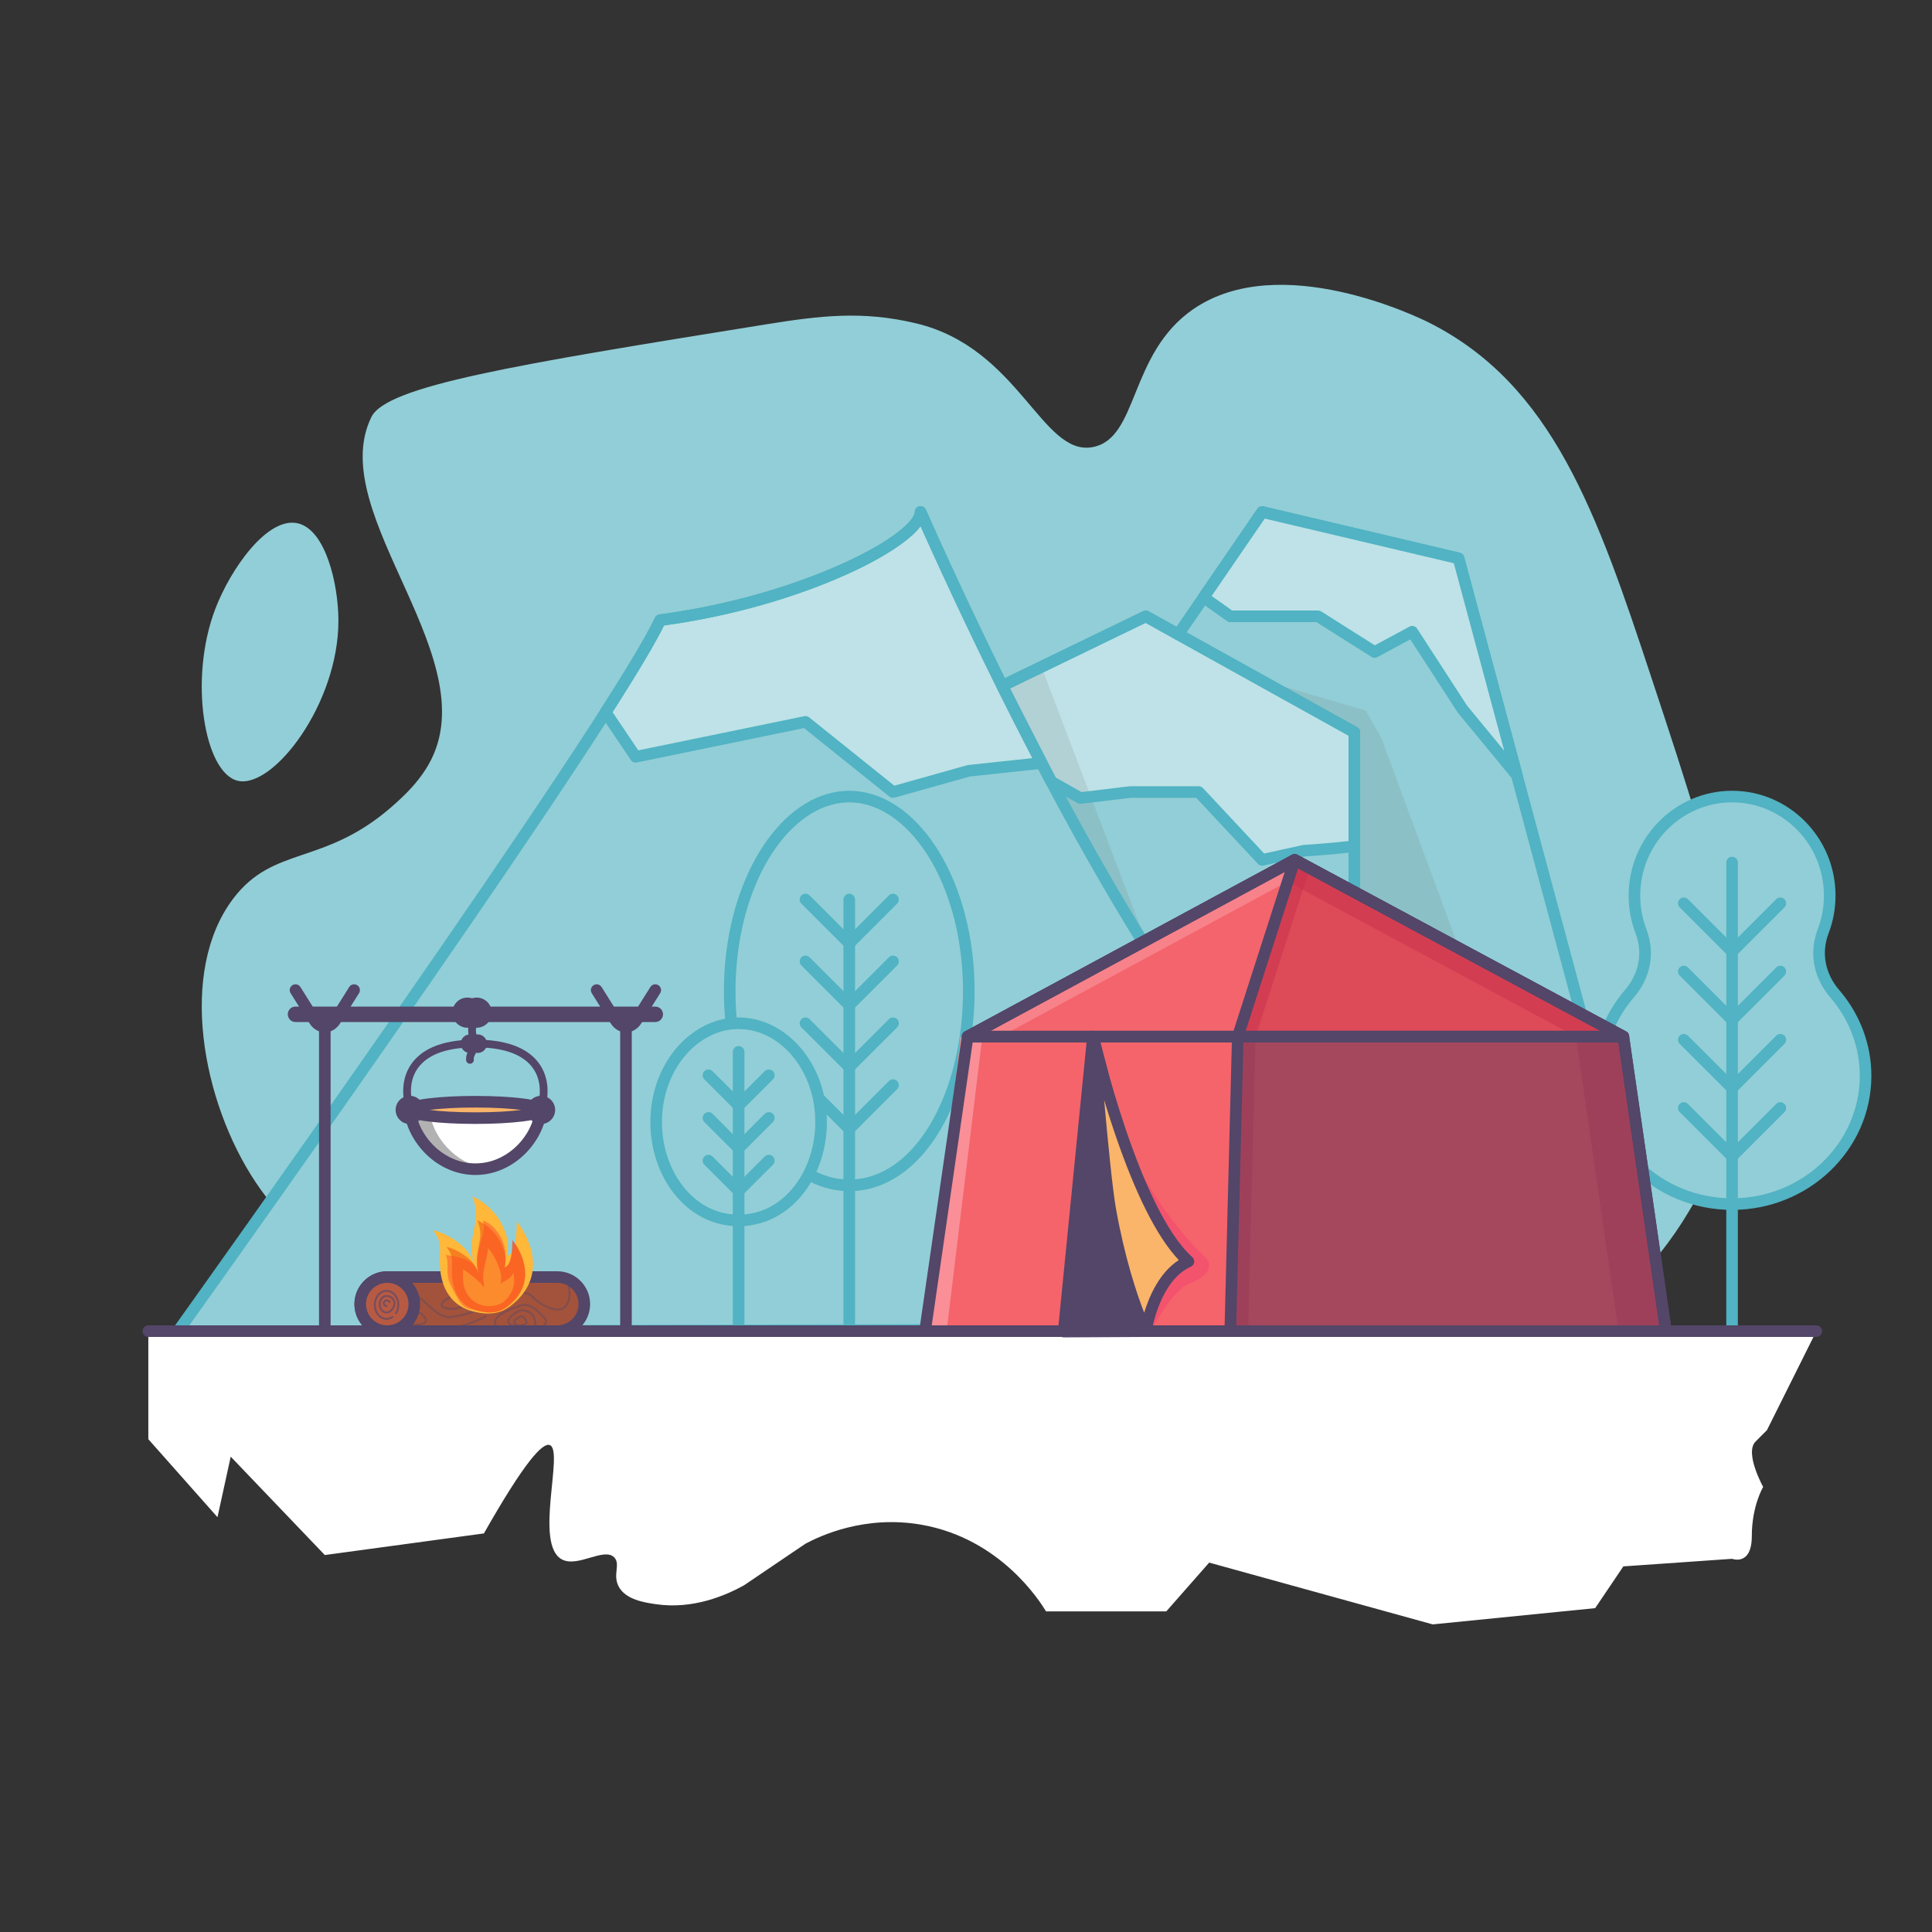 <?xml version="1.0" encoding="UTF-8"?>
<svg version="1.1" id="Layer_1" xmlns="http://www.w3.org/2000/svg" x="0px" y="0px"
    viewBox="0 0 1000 1000" enable-background="new 0 0 1000 1000" xml:space="preserve"
    width="1000px" height="1000px">
<rect x="0" y="0" width="1000" height="1000" fill="#333333" stroke="none"/>
<path id="XMLID_429_" fill="#92CED7" d="M323.492,695.563c-115.773-24.337-161.855-39.627-191.168-83.628
	c-27.902-41.883-40.179-109.13-11.592-146.832c20.981-27.67,46.783-16.753,82.086-47.583c7.564-6.606,13.117-12.404,17.67-19.568
	c34.901-54.931-53.145-131.328-28.272-182.075c7.894-16.106,73.302-26.928,203.797-47.914c28.452-4.576,50.335-7.259,78.213-0.585
	c53.274,12.753,64.954,68.694,91.151,64.072c24.119-4.255,18.627-48.247,52.244-71.414c44.872-30.924,117.078,4.441,122.191,7.022
	c63.861,32.245,86.707,98.141,115.077,184.058c36.011,109.054,64.83,193.074,22.694,269.922
	c-35.313,64.404-97.195,91.365-130.444,105.474C659.661,763.632,546.883,742.523,323.492,695.563z" />
    <g id="XMLID_351_">
	<path id="XMLID_427_" fill="#92CED7" d="M754.945,289l-101.647-24l-43.431,63.353l8.372,33.095l-41.605-6.595l-37.569,8.031
		l-6.877,18.775c-20.7-40.317-39.843-80.937-55.716-116.659c0,14-59.554,45.929-134.769,56
		C315.39,377,92.017,689.216,92.017,689.216l770.07-1.599L754.945,289z" />
        <path id="XMLID_402_" opacity="0.4" fill="#FFFFFF" enable-background="new    " d="M518.739,355l25.417,49.591l14.987,8.473
		l25.773-3.1h35.556l32.825,35.124l21.694-4.767c0,0,14.72-0.902,26.008-2.335V379l-107.962-60L518.739,355z" />
        <path id="XMLID_385_" opacity="0.14" fill="#686868" enable-background="new    " d="M518.739,355l20.326-9.848l56.663,148.945
		C595.728,494.096,527.299,382.958,518.739,355z" />
        <g id="XMLID_384_">
		<path fill="#51B3C3" d="M653.298,448.088c-0.821,0-1.618-0.338-2.191-0.952l-31.937-34.172h-34.073l-25.595,3.078
			c-0.635,0.075-1.278-0.052-1.835-0.367l-14.987-8.473c-0.511-0.289-0.926-0.721-1.193-1.243l-25.417-49.591
			c-0.368-0.718-0.432-1.555-0.175-2.32c0.256-0.766,0.811-1.396,1.536-1.748l74.299-36c0.879-0.427,1.911-0.397,2.766,0.078
			l107.962,60c0.952,0.529,1.543,1.533,1.543,2.622v58.986c0,1.511-1.123,2.786-2.622,2.976c-10.477,1.33-24.024,2.215-25.968,2.338
			l-21.469,4.718C653.728,448.065,653.512,448.088,653.298,448.088z M584.917,406.965h35.556c0.831,0,1.625,0.345,2.191,0.952
			l31.659,33.875l20.025-4.4c0.151-0.033,0.305-0.055,0.46-0.064c0.135-0.008,12.581-0.779,23.191-2v-54.562L592.942,322.38
			l-70.135,33.982l23.607,46.061l13.347,7.546l24.796-2.982C584.678,406.972,584.797,406.965,584.917,406.965z" />
	</g>
        <path id="XMLID_400_" opacity="0.4" fill="#FFFFFF" enable-background="new    " d="M313.472,368.654l15.545,23.066l87.902-18.088
		l45.306,36.332l39.231-11.01l37.609-4.025c-23.333-44.604-44.976-90.284-62.592-129.931c0,14-59.554,45.929-134.769,56
		C337.253,330.471,327.161,347.277,313.472,368.654z" />
        <g id="XMLID_353_">
		<path fill="#51B3C3" d="M462.225,412.965c-0.674,0-1.338-0.228-1.877-0.66l-44.206-35.45l-86.521,17.803
			c-1.192,0.244-2.413-0.253-3.092-1.262l-15.545-23.066c-0.668-0.992-0.684-2.287-0.039-3.294
			c14.485-22.622,23.92-38.54,28.042-47.312c0.434-0.923,1.307-1.562,2.317-1.698c45.301-6.065,78.81-19.073,94.752-26.286
			c27.451-12.421,37.416-22.797,37.416-26.74c0-1.417,0.991-2.641,2.377-2.935c1.39-0.296,2.79,0.422,3.364,1.716
			c13.817,31.096,35.878,78.851,62.509,129.758c0.46,0.88,0.455,1.93-0.013,2.805s-1.339,1.463-2.326,1.568l-37.359,3.998
			l-38.99,10.942C462.768,412.928,462.496,412.965,462.225,412.965z M416.919,370.633c0.676,0,1.34,0.229,1.877,0.66l44.103,35.367
			l37.747-10.593c0.161-0.045,0.325-0.077,0.491-0.094l33.233-3.557c-24.104-46.334-44.325-89.748-57.888-120.031
			c-1.949,2.588-4.847,5.343-8.679,8.246c-7.142,5.41-17.264,11.141-29.273,16.575c-16.053,7.264-49.575,20.292-94.824,26.548
			c-4.423,9.006-13.375,24.076-26.646,44.856l13.321,19.765l85.933-17.682C416.515,370.653,416.718,370.633,416.919,370.633z" />
	</g>
        <g id="XMLID_399_">
		<path fill="#51B3C3" d="M92.017,692.216c-1.123,0-2.152-0.627-2.667-1.626c-0.516-1-0.428-2.204,0.227-3.12
			c2.232-3.119,223.514-312.631,249.411-367.746c0.434-0.923,1.307-1.562,2.317-1.698c45.301-6.065,78.81-19.073,94.752-26.286
			c27.451-12.421,37.416-22.797,37.416-26.74c0-1.417,0.991-2.641,2.377-2.935c1.39-0.296,2.79,0.422,3.364,1.716
			c17.846,40.164,54.011,118.28,95.705,190.191c40.74,70.268,75.313,115.136,102.757,133.36c1.381,0.916,1.757,2.778,0.84,4.158
			c-0.916,1.381-2.779,1.757-4.158,0.84c-28.22-18.737-63.422-64.275-104.629-135.349c-39.792-68.63-74.547-142.855-93.246-184.597
			c-1.949,2.588-4.846,5.343-8.679,8.246c-7.142,5.41-17.264,11.141-29.273,16.575c-16.053,7.264-49.574,20.292-94.823,26.548
			c-27.43,55.893-216.921,321.935-245.851,362.449l760.32-1.579L752.513,291.508l-97.903-23.116l-42.268,61.657
			c-0.938,1.366-2.805,1.715-4.171,0.778c-1.366-0.937-1.715-2.804-0.778-4.171l43.431-63.353c0.7-1.021,1.956-1.506,3.164-1.224
			l101.647,24c1.073,0.254,1.922,1.076,2.208,2.141l107.142,398.618c0.241,0.899,0.052,1.861-0.515,2.602s-1.444,1.175-2.377,1.177
			l-770.07,1.599C92.021,692.216,92.019,692.216,92.017,692.216z" />
	</g>
        <polygon id="XMLID_383_" opacity="0.14" fill="#686868" enable-background="new    " points="662.795,354.852 706.884,367.74
		715.023,382.044 755.181,490.811 701,488.242 701,379 	" />
        <polygon id="XMLID_397_" opacity="0.4" fill="#FFFFFF" enable-background="new    " points="711.469,337.482 730.965,326.979
		756.958,367.053 785.118,401.258 785.118,401.258 754.945,289 653.298,265 622.99,309.21 636.791,319 682.226,319 	" />
        <g id="XMLID_405_">
		<path fill="#51B3C3" d="M785.119,404.258c-0.874,0-1.731-0.382-2.317-1.093l-28.16-34.205c-0.071-0.087-0.139-0.179-0.2-0.274
			l-24.488-37.753l-17.061,9.192c-0.954,0.513-2.11,0.473-3.025-0.105L681.358,322h-44.567c-0.622,0-1.229-0.193-1.735-0.553
			l-13.801-9.79c-1.337-0.948-1.665-2.792-0.739-4.143l30.308-44.21c0.7-1.021,1.956-1.509,3.164-1.224l101.647,24
			c1.073,0.254,1.922,1.076,2.208,2.141l30.173,112.258c0.366,1.364-0.269,2.799-1.523,3.446
			C786.056,404.149,785.585,404.258,785.119,404.258z M759.383,365.277l19.239,23.37l-26.109-97.139l-97.903-23.116l-27.476,40.079
			L637.747,316h44.479c0.567,0,1.123,0.161,1.603,0.464l27.762,17.546l17.951-9.672c1.375-0.743,3.09-0.303,3.939,1.009
			L759.383,365.277z" />
	</g>
        <g id="XMLID_398_">
		<path fill="#51B3C3" d="M701,503.93c-1.657,0-3-1.343-3-3V380.765l-105.057-58.386l-72.896,35.32
			c-1.489,0.722-3.285,0.101-4.009-1.392c-0.722-1.491-0.099-3.286,1.392-4.008l74.299-36c0.879-0.427,1.911-0.397,2.766,0.078
			l107.962,60c0.952,0.529,1.543,1.533,1.543,2.622v121.93C704,502.587,702.657,503.93,701,503.93z" />
	</g>
</g>
    <g id="XMLID_338_">
	<path id="XMLID_390_" fill="#92CED7" d="M500.716,497.6c5.615,59.266-21.309,115.94-61.144,115.94s-66.759-56.675-61.144-115.94
		c4.744-50.07,31.838-85.295,61.144-85.295S495.973,447.53,500.716,497.6z" />
        <g id="XMLID_330_">
		<path fill="#51B3C3" d="M439.572,616.54c-13.586,0-26.428-6.222-37.136-17.993c-20.128-22.126-30.725-61.86-26.995-101.229
			c4.754-50.176,32.324-88.013,64.131-88.013s59.377,37.837,64.131,88.013c3.729,39.369-6.867,79.104-26.995,101.229
			C466,610.318,453.158,616.54,439.572,616.54z M439.572,415.305c-13.403,0-26.672,8.042-37.363,22.644
			c-11.197,15.294-18.583,36.579-20.795,59.935c-3.578,37.765,6.416,75.693,25.459,96.627c9.541,10.487,20.848,16.03,32.698,16.03
			s23.157-5.543,32.698-16.03c19.044-20.934,29.038-58.862,25.459-96.627c-2.212-23.355-9.598-44.641-20.795-59.935
			C466.244,423.346,452.975,415.305,439.572,415.305z" />
	</g>
        <g id="XMLID_332_">
		<path fill="#51B3C3" d="M439.572,690.617c-1.657,0-3-1.343-3-3V465.589c0-1.657,1.343-3,3-3s3,1.343,3,3v222.028
			C442.572,689.274,441.229,690.617,439.572,690.617z" />
	</g>
        <g id="XMLID_377_">
		<path fill="#51B3C3" d="M439.572,587.316c-0.796,0-1.559-0.316-2.122-0.879l-22.653-22.653c-1.171-1.171-1.171-3.071,0-4.242
			c1.171-1.172,3.071-1.172,4.243,0l20.531,20.531l20.531-20.531c1.172-1.172,3.072-1.172,4.243,0c1.172,1.171,1.172,3.071,0,4.242
			l-22.653,22.653C441.13,587,440.368,587.316,439.572,587.316z" />
	</g>
        <g id="XMLID_376_">
		<path fill="#51B3C3" d="M439.572,555.291c-0.768,0-1.536-0.293-2.121-0.879l-22.653-22.652c-1.172-1.171-1.172-3.071,0-4.242
			c1.172-1.172,3.072-1.172,4.243,0l20.532,20.531l20.532-20.531c1.171-1.173,3.071-1.171,4.243,0s1.171,3.071,0,4.242
			l-22.653,22.652C441.107,554.998,440.339,555.291,439.572,555.291z" />
	</g>
        <g id="XMLID_375_">
		<path fill="#51B3C3" d="M439.572,523.267c-0.768,0-1.536-0.293-2.121-0.879l-22.653-22.653c-1.172-1.171-1.172-3.071,0-4.242
			c1.171-1.172,3.071-1.172,4.242,0l20.532,20.532l20.532-20.532c1.171-1.172,3.071-1.172,4.242,0c1.172,1.171,1.172,3.071,0,4.242
			l-22.653,22.653C441.107,522.974,440.339,523.267,439.572,523.267z" />
	</g>
        <g id="XMLID_369_">
		<path fill="#51B3C3" d="M439.572,491.242c-0.768,0-1.536-0.293-2.121-0.879l-22.653-22.653c-1.172-1.171-1.172-3.071,0-4.242
			c1.171-1.172,3.071-1.172,4.242,0L439.572,484l20.532-20.531c1.171-1.172,3.071-1.172,4.242,0c1.172,1.171,1.172,3.071,0,4.242
			l-22.653,22.653C441.107,490.949,440.339,491.242,439.572,491.242z" />
	</g>
</g>
    <g id="XMLID_381_">
	<path id="XMLID_379_" fill="#92CED7" d="M424.488,572.895c3.873,30.056-14.698,58.797-42.176,58.797s-46.049-28.742-42.176-58.797
		c3.272-25.392,21.961-43.256,42.176-43.256S421.216,547.503,424.488,572.895z" />
        <g id="XMLID_396_">
		<path fill="#51B3C3" d="M382.312,634.692c-12.048,0-23.312-5.263-31.716-14.819c-10.671-12.134-15.694-29.84-13.436-47.362
			c3.37-26.151,22.781-45.872,45.152-45.872s41.781,19.721,45.151,45.872c2.258,17.522-2.765,35.229-13.437,47.363
			C405.624,629.43,394.36,634.692,382.312,634.692z M382.312,532.639c-19.363,0-36.215,17.471-39.201,40.64
			c-2.041,15.837,2.441,31.774,11.991,42.633c7.353,8.361,16.762,12.781,27.21,12.781c10.447,0,19.856-4.42,27.209-12.781
			c9.549-10.858,14.032-26.796,11.991-42.633l0,0C418.527,550.109,401.674,532.639,382.312,532.639z" />
	</g>
        <g id="XMLID_395_">
		<path fill="#51B3C3" d="M382.312,690.617c-1.657,0-3-1.343-3-3V544.43c0-1.657,1.343-3,3-3s3,1.343,3,3v143.188
			C385.312,689.274,383.969,690.617,382.312,690.617z" />
	</g>
        <g id="XMLID_392_">
		<path fill="#51B3C3" d="M382.312,619.362c-0.768,0-1.536-0.293-2.121-0.879l-15.625-15.625c-1.172-1.171-1.172-3.07,0-4.242
			s3.072-1.172,4.243,0l13.504,13.504l13.504-13.504c1.171-1.172,3.071-1.172,4.242,0c1.172,1.171,1.172,3.071,0,4.242
			l-15.625,15.625C383.848,619.069,383.08,619.362,382.312,619.362z" />
	</g>
        <g id="XMLID_387_">
		<path fill="#51B3C3" d="M382.312,597.272c-0.796,0-1.559-0.316-2.122-0.879l-15.625-15.626c-1.171-1.172-1.171-3.071,0-4.242
			c1.171-1.173,3.071-1.171,4.243,0l13.504,13.504l13.503-13.504c1.172-1.172,3.072-1.172,4.243,0c1.172,1.171,1.172,3.07,0,4.242
			l-15.625,15.626C383.871,596.956,383.108,597.272,382.312,597.272z" />
	</g>
        <g id="XMLID_386_">
		<path fill="#51B3C3" d="M382.312,575.183c-0.796,0-1.559-0.316-2.122-0.879l-15.625-15.626c-1.171-1.172-1.171-3.071,0-4.242
			c1.171-1.172,3.071-1.172,4.243,0l13.504,13.504l13.503-13.504c1.172-1.172,3.072-1.172,4.243,0c1.172,1.171,1.172,3.07,0,4.242
			l-15.625,15.626C383.871,574.866,383.108,575.183,382.312,575.183z" />
	</g>
</g>
    <g id="XMLID_337_">
	<path id="XMLID_276_" fill="#92CED7" d="M949.752,514.461c-8.158-9.461-10.291-21.41-6.079-32.449
		c2.186-5.73,3.385-11.958,3.385-18.47c0-28.298-22.627-51.237-50.539-51.237s-50.539,22.94-50.539,51.237
		c0,6.512,1.199,12.74,3.385,18.47c4.212,11.04,2.079,22.989-6.079,32.449c-9.912,11.496-15.871,26.254-15.871,42.352
		c0,36.685,30.939,66.424,69.105,66.424s69.105-29.739,69.105-66.424C965.624,540.715,959.665,525.957,949.752,514.461z" />
        <g id="XMLID_335_">
		<path fill="#51B3C3" d="M896.519,626.237c-39.759,0-72.104-31.144-72.104-69.424c0-16.16,5.895-31.896,16.599-44.312
			c7.391-8.569,9.413-19.293,5.549-29.421c-2.377-6.23-3.582-12.805-3.582-19.539c0-29.907,24.018-54.237,53.539-54.237
			c29.522,0,53.54,24.331,53.54,54.237c0,6.735-1.205,13.31-3.583,19.54c-3.863,10.127-1.841,20.851,5.549,29.42
			c10.704,12.414,16.6,28.15,16.6,44.312C968.624,595.094,936.277,626.237,896.519,626.237z M896.519,415.305
			c-26.213,0-47.539,21.639-47.539,48.237c0,6.001,1.072,11.855,3.188,17.4c4.676,12.254,2.267,25.186-6.61,35.478
			c-9.765,11.326-15.143,25.671-15.143,40.394c0,34.972,29.654,63.424,66.104,63.424s66.105-28.452,66.105-63.424
			c0-14.723-5.378-29.068-15.144-40.394c-0.001,0-0.001,0-0.001,0c-8.875-10.292-11.284-23.223-6.609-35.478
			c2.115-5.544,3.188-11.398,3.188-17.4C944.059,436.944,922.732,415.305,896.519,415.305z" />
	</g>
        <g id="XMLID_333_">
		<path fill="#51B3C3" d="M896.519,692.216c-1.657,0-3-1.343-3-3V446.453c0-1.657,1.343-3,3-3s3,1.343,3,3v242.763
			C899.519,690.873,898.176,692.216,896.519,692.216z" />
	</g>
        <g id="XMLID_370_">
		<path fill="#51B3C3" d="M896.519,601.481c-0.768,0-1.535-0.293-2.121-0.879l-24.982-24.982c-1.172-1.171-1.172-3.071,0-4.242
			c1.172-1.172,3.07-1.172,4.242,0l22.861,22.861l22.862-22.861c1.172-1.172,3.07-1.172,4.242,0s1.172,3.071,0,4.242l-24.983,24.982
			C898.054,601.188,897.286,601.481,896.519,601.481z" />
	</g>
        <g id="XMLID_372_">
		<path fill="#51B3C3" d="M896.519,566.163c-0.796,0-1.559-0.316-2.121-0.879l-24.982-24.983c-1.172-1.172-1.172-3.071,0-4.242
			c1.172-1.172,3.07-1.172,4.242,0l22.861,22.861l22.862-22.861c1.172-1.172,3.07-1.172,4.242,0c1.172,1.171,1.172,3.071,0,4.242
			l-24.983,24.983C898.077,565.847,897.314,566.163,896.519,566.163z" />
	</g>
        <g id="XMLID_373_">
		<path fill="#51B3C3" d="M896.519,530.844L896.519,530.844c-0.796,0-1.559-0.316-2.121-0.879l-24.982-24.983
			c-1.172-1.172-1.172-3.071,0-4.243c1.172-1.171,3.07-1.171,4.242,0l22.861,22.861l22.862-22.861c1.172-1.172,3.07-1.172,4.242,0
			c1.172,1.171,1.172,3.071,0,4.242l-24.983,24.983C898.077,530.527,897.314,530.844,896.519,530.844z" />
	</g>
        <g id="XMLID_374_">
		<path fill="#51B3C3" d="M896.519,495.524L896.519,495.524c-0.796,0-1.559-0.316-2.121-0.879l-24.982-24.983
			c-1.172-1.171-1.172-3.071,0-4.243c1.172-1.171,3.07-1.171,4.242,0l22.861,22.862l22.862-22.862c1.172-1.172,3.07-1.172,4.242,0
			c1.172,1.171,1.172,3.071,0,4.242l-24.983,24.983C898.077,495.208,897.314,495.524,896.519,495.524z" />
	</g>
</g>
    <path id="XMLID_419_" fill="#92CED7" d="M153.913,270.813c-15.655-3.298-34.61,23.712-42.504,44.436
	c-13.848,36.356-5.594,84.711,11.592,88.872c18.286,4.427,52.315-39.812,52.164-83.076
	C175.099,302.173,168.495,273.884,153.913,270.813z" />
    <path id="XMLID_413_" fill="#FFFFFF" d="M940.137,689H76.777v55.923l35.789,40.363l6.854-31.32l48.703,50.92
	c27.45-3.731,54.901-7.461,82.351-11.192c21.228-37.397,30.47-47.204,34.147-45.709c7.39,3.004-8.387,51.384,6.216,59.163
	c8.314,4.429,22.092-6.636,27.226-0.884c3.14,3.518-0.992,8.801,2.102,14.804c3.599,6.983,13.622,8.433,19.462,9.278
	c19.167,2.773,36.061-4.592,45.392-9.743c10.634-7.198,21.268-14.395,31.901-21.593c7.553-4.004,30.654-14.987,60.133-9.792
	c40.811,7.191,61.22,39.638,64.373,44.839c20.742,0,41.484,0,62.227,0c7.406-8.418,14.812-16.836,22.218-25.255
	c38.563,10.661,77.127,21.321,115.69,31.982c28.03-2.803,56.06-5.606,84.09-8.409c4.864-7.205,9.728-14.41,14.592-21.614l0,0
	l56.277-3.917c0,0,10.209,3.917,10.209-11.751s5.875-25.46,5.875-25.46s-9.792-17.626-3.917-23.502
	c5.875-5.875,5.875-5.875,5.875-5.875L940.137,689z" />
    <g id="XMLID_278_">
	<path fill="#534668" d="M940.137,692H76.777c-1.657,0-3-1.343-3-3s1.343-3,3-3h863.36c1.657,0,3,1.343,3,3S941.794,692,940.137,692
		z" />
</g>
    <g id="XMLID_298_">
	<path fill="#534668" d="M636.791,692H478.803c-1.657,0-3-1.343-3-3s1.343-3,3-3h157.988c1.657,0,3,1.343,3,3
		S638.448,692,636.791,692z" />
</g>
    <g>
	<polygon id="XMLID_297_" fill="#F4646C"
        points="840.242,536.534 670.121,445.088 500.849,536.534 478.803,689 862.287,689 	" />
        <polygon id="XMLID_309_" opacity="0.23" fill="#F4646C" enable-background="new    " points="653.298,689 653.298,536.534
		500.849,536.534 478.803,689 	" />
        <path id="XMLID_388_" fill="#F4536D" d="M595.564,689.216c0,0,10.915-21.136,19.576-24.556c18.649-7.364,7.321-15.294,7.321-15.294
		s-26.299-23.823-45.827-70.72C582.893,615.37,586.852,680.504,595.564,689.216z" />
        <polygon id="XMLID_394_" fill="#FA8F97"
            points="497.304,536.534 478.803,689 489.956,689 508.457,536.534 	" />
        <polygon id="XMLID_295_" fill="#F4646C"
            points="500.849,536.534 840.242,536.534 670.121,445.088 	" />
        <polygon id="XMLID_426_" opacity="0.7" fill="#FA8F97" enable-background="new    " points="674.551,451.891 832.016,536.534
		840.242,536.534 670.121,445.088 500.849,536.534 517.871,536.534 	" />
        <polygon id="XMLID_304_" fill="#DD4A58"
            points="840.242,536.534 670.121,445.088 640.672,536.534 636.791,689 862.287,689 	" />
        <polygon id="XMLID_279_" opacity="0.4" fill="#C42C49" enable-background="new    " points="840.242,536.534 670.121,445.088
		666.496,456.345 815.675,536.534 837.721,689 862.287,689 	" />
        <polygon id="XMLID_425_" opacity="0.4" fill="#C42C49" enable-background="new    " points="678.005,449.326 670.121,445.088
		640.672,536.534 636.791,689 646.04,689 649.921,536.534 	" />
        <polygon id="XMLID_308_" opacity="0.41" fill="#534668" enable-background="new    " points="862.287,689 840.242,536.534
		640.672,536.534 636.791,689 	" />
        <g id="XMLID_294_">
		<path fill="#534668" d="M862.287,692H636.791c-0.809,0-1.583-0.326-2.148-0.906c-0.564-0.579-0.871-1.361-0.851-2.17
			l3.881-152.466c0.007-0.287,0.056-0.57,0.144-0.844l29.449-91.445c0.272-0.848,0.908-1.53,1.734-1.863
			c0.825-0.333,1.757-0.281,2.541,0.14l170.122,91.446c0.838,0.45,1.412,1.271,1.548,2.213l22.045,152.466
			c0.125,0.862-0.131,1.735-0.701,2.394C863.985,691.622,863.157,692,862.287,692z M639.868,686h218.954l-21.333-147.539
			l-165.616-89.025l-28.213,87.606L639.868,686z" />
	</g>
        <g id="XMLID_293_">
		<path fill="#534668" d="M840.242,539.534H500.849c-1.374,0-2.572-0.933-2.909-2.265c-0.336-1.332,0.274-2.722,1.483-3.375
			l169.272-91.446c0.887-0.479,1.957-0.48,2.846-0.003l170.121,91.446c1.211,0.651,1.825,2.042,1.489,3.375
			S841.617,539.534,840.242,539.534z M512.714,533.534h315.611l-158.2-85.038L512.714,533.534z" />
	</g>
        <polygon id="XMLID_272_" fill="#534668"
            points="565.711,536.534 550.568,689.216 593.038,689 593.038,641.889 	" />
        <g id="XMLID_296_">
		<path fill="#534668" d="M550.567,692.216c-0.845,0-1.649-0.355-2.219-0.98c-0.571-0.628-0.851-1.47-0.767-2.315l15.144-152.682
			c0.144-1.447,1.304-2.583,2.753-2.695c1.472-0.105,2.771,0.832,3.137,2.238l27.327,105.354c0.063,0.246,0.096,0.499,0.096,0.753
			V689c0,1.651-1.334,2.991-2.984,3l-42.471,0.216C550.577,692.216,550.572,692.216,550.567,692.216z M567.034,553.585
			l-13.153,132.614l36.157-0.184v-43.744L567.034,553.585z" />
	</g>
        <path id="XMLID_299_" fill="#FAB56A" d="M565.711,536.534c0,0,17.682,84.634,49.429,116.382
		C597.284,660.808,593.038,689,593.038,689s-11.101-22.224-18.349-62.777C571.283,607.163,565.711,536.534,565.711,536.534z" />
        <g id="XMLID_433_" opacity="0.45">
		<path id="XMLID_451_" fill="#FAB56A" d="M567.697,545.147c-1.313-5.397-1.985-8.613-1.985-8.613s0.109,1.382,0.306,3.808
			C566.515,541.793,567.074,543.396,567.697,545.147z" />
            <path id="XMLID_452_" fill="#FAB56A" d="M612.225,654.461c0.931-0.572,1.898-1.096,2.915-1.545
			c-0.389-0.389-0.774-0.793-1.159-1.197C613.355,652.607,612.773,653.525,612.225,654.461z" />
            <path id="XMLID_453_" fill="#FAB56A" d="M580.399,620.356c-3.25-11.799-9.254-44.032-13.232-66.156
			c1.885,22.225,5.205,59.055,7.522,72.022C581.937,666.776,593.038,689,593.038,689s1.37-9.071,5.811-18.362
			C594.026,660.665,586.84,643.739,580.399,620.356z" />
	</g>
        <g id="XMLID_300_">
		<path fill="#534668" d="M593.037,692c-1.123,0-2.169-0.631-2.683-1.659c-0.461-0.924-11.378-23.076-18.619-63.591
			c-3.394-18.986-8.787-87.09-9.015-89.979c-0.124-1.567,0.982-2.964,2.536-3.202c1.549-0.238,3.027,0.763,3.378,2.296
			c0.206,0.898,20.898,90.105,48.507,114.816c0.759,0.68,1.121,1.698,0.962,2.704c-0.159,1.007-0.818,1.863-1.75,2.275
			c-16.161,7.143-20.309,33.521-20.349,33.787c-0.195,1.293-1.206,2.312-2.498,2.516C593.35,691.988,593.192,692,593.037,692z
			 M571.5,569.368c1.879,21.056,4.333,46.207,6.142,56.327c4.581,25.633,10.768,43.966,14.588,53.761
			c2.576-8.489,7.857-20.766,17.908-27.238c-11.259-11.919-22.445-34.135-33.296-66.145
			C574.88,580.286,573.093,574.644,571.5,569.368z" />
	</g>
        <g id="XMLID_303_">
		<path fill="#534668" d="M862.287,692H478.803c-0.871,0-1.698-0.378-2.268-1.036s-0.826-1.531-0.701-2.394l22.045-152.466
			c0.136-0.939,0.708-1.759,1.543-2.21l169.272-91.446c0.887-0.479,1.957-0.48,2.846-0.003l170.121,91.446
			c0.839,0.45,1.413,1.271,1.549,2.213l22.045,152.466c0.125,0.862-0.131,1.735-0.701,2.394
			C863.985,691.622,863.157,692,862.287,692z M482.268,686h376.554l-21.333-147.539l-167.364-89.965l-166.523,89.961L482.268,686z" />
	</g>
        <g id="XMLID_302_">
		<path fill="#534668" d="M840.242,539.534H500.849c-1.374,0-2.572-0.933-2.909-2.265c-0.336-1.332,0.274-2.722,1.483-3.375
			l169.272-91.446c0.887-0.479,1.957-0.48,2.846-0.003l170.121,91.446c1.211,0.651,1.825,2.042,1.489,3.375
			S841.617,539.534,840.242,539.534z M512.714,533.534h315.611l-158.2-85.038L512.714,533.534z" />
	</g>
</g>
    <g>
	<g id="XMLID_401_">
		<path id="XMLID_360_" fill="#A3533B" d="M288.447,689h-88c-7.732,0-14-6.268-14-14l0,0c0-7.732,6.268-14,14-14h88
			c7.732,0,14,6.268,14,14l0,0C302.447,682.732,296.179,689,288.447,689z" />
        <g id="XMLID_422_" opacity="0.42">
			<path fill="#534668" d="M288.607,678.355c-2.866,0-5.876-1.533-7.569-2.396c-2.533-1.29-3.938-2.657-5.065-3.756
				c-1.115-1.086-1.995-1.943-3.553-2.396c-3.114-0.91-7.009,0.427-11.582,3.96c-0.219,0.17-0.532,0.129-0.701-0.09
				s-0.129-0.532,0.09-0.701c4.839-3.74,9.037-5.127,12.473-4.13c1.797,0.524,2.805,1.505,3.971,2.641
				c1.136,1.106,2.423,2.36,4.822,3.582c2.191,1.115,6.751,3.437,9.791,1.604c2.695-1.624,3.7-6.245,2.443-11.237
				c-0.067-0.268,0.095-0.539,0.363-0.607c0.269-0.062,0.54,0.096,0.607,0.363c1.385,5.501,0.221,10.459-2.896,12.338
				C290.815,678.123,289.722,678.355,288.607,678.355z" />
		</g>
        <g id="XMLID_403_" opacity="0.42">
			<path fill="#534668" d="M232.726,682.192c-1.52,0-2.558-0.273-3.558-0.629c-2.862-1.017-5.615-3.549-8.277-5.998
				c-2.541-2.338-5.167-4.755-7.885-5.882c-0.255-0.105-0.376-0.398-0.271-0.653c0.106-0.255,0.4-0.378,0.653-0.271
				c2.882,1.195,5.575,3.673,8.18,6.069c2.708,2.491,5.265,4.844,7.935,5.793c2.727,0.967,6.045,1.271,21.557-4.25
				c0.257-0.096,0.545,0.043,0.639,0.303c0.092,0.261-0.043,0.547-0.304,0.639C240.802,681.085,235.787,682.192,232.726,682.192z" />
		</g>
        <g id="XMLID_423_" opacity="0.42">
			<path fill="#534668" d="M233.529,687.517c-0.826,0-1.624-0.064-2.378-0.207c-0.271-0.051-0.45-0.312-0.398-0.584
				c0.052-0.271,0.317-0.448,0.584-0.398c7.389,1.395,19.802-5.408,19.927-5.478c0.241-0.132,0.545-0.047,0.68,0.195
				c0.134,0.242,0.046,0.546-0.195,0.68C251.277,681.985,241.184,687.517,233.529,687.517z" />
		</g>
        <g id="XMLID_407_" opacity="0.42">
			<path fill="#534668" d="M267.676,689.659c-4,0-8.586-0.491-10.731-2.484c-0.832-0.773-1.254-1.719-1.254-2.811
				c0-4.723,11.354-8.347,12.741-8.771c5.523-2.131,9.017,1.387,12.716,5.11l0.62,0.622c1.514,1.514,1.472,2.801,1.169,3.614
				c-1.056,2.84-6.628,4.231-11.079,4.56C270.666,689.587,269.214,689.659,267.676,689.659z M271.641,675.955
				c-0.891,0-1.839,0.179-2.865,0.576c-0.011,0.005-0.023,0.009-0.035,0.013c-3.352,1.024-12.051,4.426-12.051,7.82
				c0,0.813,0.306,1.493,0.935,2.078c1.967,1.826,7.127,2.582,14.16,2.059c5.304-0.391,9.504-1.999,10.215-3.91
				c0.291-0.783-0.025-1.645-0.939-2.559l-0.622-0.625C277.576,678.526,275.022,675.955,271.641,675.955z M268.595,676.065h0.01
				H268.595z" />
		</g>
        <g id="XMLID_409_" opacity="0.46">
			<path fill="#A3533B" d="M194.924,684.981c-2.516,0-5.409-0.391-7.104-1.916c-0.961-0.865-1.449-2.002-1.449-3.377
				c0-4.712,8.364-8.484,8.963-8.749c4.045-2.222,6.651,1.528,9.173,5.154l0.434,0.621c1.235,1.764,1.008,3.201,0.6,4.096
				c-0.945,2.075-3.886,3.611-7.673,4.01C197.046,684.907,196.021,684.981,194.924,684.981z M197.667,671.292
				c-0.584,0-1.203,0.166-1.868,0.534c-0.014,0.008-0.028,0.015-0.042,0.021c-0.084,0.037-8.385,3.71-8.385,7.842
				c0,1.095,0.366,1.957,1.118,2.634c2.145,1.932,6.731,1.771,9.274,1.504c3.385-0.356,6.081-1.703,6.868-3.43
				c0.436-0.957,0.265-2.003-0.509-3.107l-0.435-0.625C201.712,673.824,199.951,671.292,197.667,671.292z M195.557,671.389h0.01
				H195.557z" />
		</g>
        <g id="XMLID_411_" opacity="0.42">
			<path fill="#534668" d="M215.835,686.177c-1.227,0-2.515-0.208-3.31-0.924c-0.488-0.439-0.735-1.013-0.735-1.705
				c0-2.229,3.616-3.902,4.13-4.13c2.003-1.091,3.288,0.75,4.418,2.376l0.192,0.275c0.623,0.89,0.502,1.629,0.291,2.092
				c-0.459,1.009-1.85,1.753-3.627,1.939C216.773,686.146,216.309,686.176,215.835,686.177z M217.089,680.097
				c-0.221,0-0.452,0.068-0.704,0.208c-0.014,0.008-0.028,0.015-0.042,0.021c-0.921,0.403-3.552,1.86-3.552,3.223
				c0,0.402,0.132,0.717,0.404,0.962c0.637,0.573,2.059,0.788,3.897,0.597c1.383-0.146,2.518-0.692,2.822-1.36
				c0.151-0.333,0.086-0.693-0.201-1.103l-0.194-0.278C218.494,680.892,217.845,680.097,217.089,680.097z M216.143,679.867h0.01
				H216.143z" />
		</g>
        <g id="XMLID_417_" opacity="0.42">
			<path fill="#534668" d="M233.876,678.034c-0.182,0-0.358-0.006-0.53-0.018c-1.992-0.14-5.318-0.656-5.318-2.555
				c0-2.132,3.312-3.758,4.047-4.093c0.839-0.947,3.532-3.571,7.379-3.316c2.984,0.193,6.534,2.169,6.465,4.332
				c-0.065,2.054-3.219,3.207-6.871,4.543C237.038,677.663,235.301,678.034,233.876,678.034z M238.955,669.036
				c-3.375,0-5.741,2.542-6.196,3.071c-0.049,0.057-0.11,0.102-0.179,0.132c-0.921,0.403-3.552,1.86-3.552,3.223
				c0,0.724,1.841,1.379,4.378,1.557c1.718,0.112,3.832-0.493,5.299-1.03c3.034-1.109,6.172-2.257,6.216-3.635
				c0.044-1.4-2.851-3.129-5.531-3.303C239.244,669.041,239.099,669.036,238.955,669.036z M232.38,671.781h0.01H232.38z" />
		</g>
        <g id="XMLID_420_" opacity="0.42">
			<path fill="#534668" d="M273.862,688.068c-0.984,0-2.12-0.169-3.375-0.355l-0.345-0.052c-3.017-0.445-7.577-1.119-7.577-3.617
				c0-3.377,5.992-6.03,6.248-6.142c0.036-0.017,0.075-0.027,0.114-0.034c0.176-0.032,4.306-0.712,6.832,2.224
				c1.684,1.957,2.479,5.209,0.979,6.931C276.05,687.813,275.071,688.068,273.862,688.068z M269.157,678.844
				c-1.61,0.716-5.59,2.965-5.59,5.2c0,1.635,4.373,2.281,6.723,2.628l0.345,0.052c2.59,0.386,4.461,0.665,5.351-0.357
				c1.109-1.274,0.396-4.02-0.983-5.622C272.962,678.375,269.649,678.771,269.157,678.844z" />
		</g>
        <g id="XMLID_408_" opacity="0.42">
			<path fill="#534668" d="M268.972,686.485c-0.973,0-1.998-0.166-2.638-0.742c-0.396-0.356-0.605-0.842-0.605-1.402
				c0-1.787,2.834-3.107,3.256-3.294c1.641-0.89,2.703,0.643,3.559,1.874l0.148,0.212c0.513,0.732,0.411,1.345,0.235,1.729
				c-0.372,0.817-1.481,1.416-2.895,1.564C269.702,686.462,269.341,686.485,268.972,686.485z M269.928,681.793
				c-0.152,0-0.31,0.046-0.479,0.141c-0.014,0.008-0.028,0.015-0.042,0.021c-1.035,0.453-2.678,1.502-2.678,2.387
				c0,0.281,0.087,0.49,0.275,0.659c0.468,0.422,1.535,0.58,2.924,0.433c1.015-0.106,1.874-0.512,2.09-0.984
				c0.036-0.08,0.147-0.324-0.145-0.741l-0.15-0.215C270.954,682.386,270.473,681.793,269.928,681.793z M269.206,681.496h0.01
				H269.206z" />
		</g>
        <g id="XMLID_291_">
			<path fill="#534668" d="M288.447,692h-88c-9.374,0-17-7.626-17-17s7.626-17,17-17h88c9.374,0,17,7.626,17,17
				S297.821,692,288.447,692z M200.447,664c-6.065,0-11,4.935-11,11s4.935,11,11,11h88c6.065,0,11-4.935,11-11s-4.935-11-11-11
				H200.447z" />
		</g>
	</g>
        <g id="XMLID_306_">
		<path fill="#534668" d="M168.123,692c-1.657,0-3-1.343-3-3V531.331c0-1.657,1.343-3,3-3s3,1.343,3,3V689
			C171.123,690.657,169.779,692,168.123,692z" />
	</g>
        <g id="XMLID_307_">
		<path fill="#534668" d="M168.123,534.331c-3.125,0-6.058-1.701-7.846-4.55l-9.861-15.712c-0.881-1.403-0.457-3.255,0.946-4.136
			c1.403-0.88,3.255-0.458,4.136,0.946l9.861,15.712c0.694,1.105,1.701,1.739,2.764,1.739c1.062,0,2.069-0.634,2.763-1.739
			l9.861-15.712c0.881-1.404,2.732-1.826,4.136-0.946c1.403,0.881,1.827,2.732,0.946,4.136l-9.861,15.712
			C174.18,532.63,171.247,534.331,168.123,534.331z" />
	</g>
        <g id="XMLID_315_">
		<path fill="#534668" d="M324,692c-1.657,0-3-1.343-3-3V531.331c0-1.657,1.343-3,3-3s3,1.343,3,3V689
			C327,690.657,325.657,692,324,692z" />
	</g>
        <g id="XMLID_313_">
		<path fill="#534668" d="M324,534.331c-3.125,0-6.058-1.701-7.846-4.55l-9.861-15.712c-0.881-1.403-0.457-3.255,0.946-4.136
			c1.404-0.88,3.255-0.458,4.136,0.946l9.861,15.712c0.694,1.105,1.701,1.739,2.764,1.739s2.069-0.634,2.763-1.739l9.862-15.712
			c0.881-1.404,2.732-1.829,4.136-0.946c1.403,0.881,1.827,2.732,0.946,4.136l-9.862,15.712
			C330.057,532.63,327.125,534.331,324,534.331z" />
	</g>
        <g id="XMLID_318_">
		<path fill="#534668" d="M339.166,529H152.957c-2.209,0-4-1.791-4-4s1.791-4,4-4h186.209c2.209,0,4,1.791,4,4
			S341.375,529,339.166,529z" />
	</g>
        <path id="XMLID_319_" fill="#FFB839" d="M224.238,636.779c2.85,4.62,3.831,4.791,3.444,13.751
		c-0.757,17.53,7.322,25.712,16.962,28.216c11.486,2.984,17.085-0.388,21.918-4.702c19.456-17.367,2.696-40.1,0.878-41.723
		c0,6.852-0.488,16.522-5.049,17.818c3.03-13.222-7.743-26.79-17.944-30.881c5.613,13.39-3.282,19.202,0.778,35.1
		C242.649,643.618,228.391,637.445,224.238,636.779z" />
        <path id="XMLID_368_" opacity="0.47" fill="#ED4307" enable-background="new    " d="M231.19,645.435
		c2.242,3.635,3.014,3.769,2.71,10.819c-0.595,13.792,5.761,20.229,13.346,22.2c9.037,2.347,13.443-0.305,17.245-3.699
		c15.307-13.664,2.121-31.55,0.691-32.827c0,5.391-0.384,13-3.973,14.019c2.384-10.403-6.092-21.078-14.118-24.297
		c4.416,10.535-2.582,15.108,0.612,27.617C245.675,650.817,234.457,645.96,231.19,645.435z" />
        <path id="XMLID_371_" opacity="0.47" fill="#FF4729" enable-background="new    " d="M230.634,649.568
		c2.242,3.635-0.534,9.25,2.63,15.557c6.523,13.003,6.397,11.359,13.982,13.33c9.037,2.347,13.443-0.305,17.245-3.699
		c15.307-13.664,2.121-31.55,0.691-32.827c0,5.391-0.384,13-3.973,14.019c2.384-10.403-3.122-21.078-11.149-24.297
		c2.051,9.223-5.552,15.108-2.357,27.617C245.675,650.817,233.901,650.092,230.634,649.568z" />
        <path id="XMLID_382_" opacity="0.46" fill="#FFB839" enable-background="new    " d="M250.414,675.809
		c-6.44-1.402-11.15-6.856-10.768-15.713c0.053-1.22,0.07-2.254,0.05-3.153c2.322,1.611,10.043,7.102,10.718,9.673v-2.471
		c-1.104-4.468,0.803-10.122,1.448-13.358c0.302-1.516,0.62-3.114,0.743-4.852c3.128,3.455,6.793,10.953,6.793,15.52l-0.226,3.256
		c0,0,0.675-1.049,2.078-1.634c1.403-0.585,3.534-2.128,4.446-4.182c0.317,1.397,0.493,2.878,0.429,4.386
		c-0.169,3.967-1.9,7.369-5.294,10.398C258.585,675.685,253.744,676.534,250.414,675.809z" />
        <path id="XMLID_343_" fill="#FFFFFF" d="M212.083,574.498c1.568,15.511,16.178,30.668,33.978,30.668s32.41-15.157,33.978-30.668
		L212.083,574.498L212.083,574.498z" />
        <path id="XMLID_457_" fill="#B2B2B2" d="M222.213,574.498h-10.129c1.568,15.511,16.178,30.668,33.978,30.668
		c1.721,0,3.412-0.145,5.065-0.415C235.688,602.227,223.629,588.509,222.213,574.498z" />
        <g id="XMLID_325_">
		<path fill="#534668" d="M246.061,608.166c-20.092,0-35.333-17.253-36.962-33.366c-0.085-0.844,0.19-1.685,0.759-2.313
			s1.377-0.988,2.226-0.988h67.956c0.848,0,1.657,0.359,2.226,0.988s0.845,1.47,0.759,2.313
			C281.395,590.913,266.153,608.166,246.061,608.166z M215.623,577.498c2.914,12.459,14.959,24.668,30.438,24.668
			s27.524-12.209,30.438-24.668L215.623,577.498L215.623,577.498z" />
	</g>
        <ellipse id="XMLID_339_" fill="#FAB56A" cx="246.061" cy="574.498" rx="33.978" ry="4.244" />
        <g id="XMLID_305_">
		<path fill="#534668" d="M246.061,581.741c-9.196,0-17.861-0.449-24.397-1.266c-7.967-0.995-12.58-2.292-12.58-5.978
			s4.613-4.982,12.58-5.978c6.537-0.816,15.201-1.266,24.397-1.266s17.861,0.449,24.398,1.266c7.967,0.995,12.58,2.292,12.58,5.978
			s-4.613,4.982-12.58,5.978C263.922,581.292,255.257,581.741,246.061,581.741z M277.793,576.208h0.01H277.793z M222.29,574.498
			c5.374,0.68,13.351,1.243,23.771,1.243s18.398-0.563,23.772-1.243c-5.374-0.68-13.352-1.243-23.772-1.243
			S227.664,573.818,222.29,574.498z" />
	</g>
        <g id="XMLID_322_">
		<path fill="#534668" d="M212.083,581.807c-4.03,0-7.309-3.278-7.309-7.309s3.279-7.309,7.309-7.309s7.309,3.278,7.309,7.309
			S216.113,581.807,212.083,581.807z M212.083,573.189c-0.722,0-1.309,0.587-1.309,1.309s0.587,1.309,1.309,1.309
			s1.309-0.587,1.309-1.309S212.805,573.189,212.083,573.189z" />
	</g>
        <g id="XMLID_329_">
		<path fill="#534668" d="M280.039,581.807c-4.03,0-7.309-3.278-7.309-7.309s3.279-7.309,7.309-7.309s7.309,3.278,7.309,7.309
			S284.069,581.807,280.039,581.807z M280.039,573.189c-0.722,0-1.309,0.587-1.309,1.309s0.587,1.309,1.309,1.309
			s1.309-0.587,1.309-1.309S280.761,573.189,280.039,573.189z" />
	</g>
        <g id="XMLID_324_">
		<path fill="#534668" d="M280.939,572.189c-0.114,0-0.23-0.01-0.347-0.03c-1.088-0.189-1.816-1.226-1.626-2.314
			c0.881-5.039,0.895-12.279-4.04-18.151c-5.34-6.354-15.051-9.575-28.865-9.575s-23.525,3.222-28.865,9.575
			c-4.935,5.873-4.92,13.112-4.04,18.151c0.19,1.089-0.538,2.125-1.626,2.314c-1.087,0.191-2.124-0.537-2.314-1.625
			c-1.473-8.428,0.228-15.832,4.918-21.414c6.135-7.301,16.877-11.002,31.927-11.002s25.792,3.701,31.927,11.002
			c4.69,5.581,6.392,12.986,4.918,21.414C282.737,571.505,281.893,572.189,280.939,572.189z" />
	</g>
        <g id="XMLID_345_">
		<g id="XMLID_344_">
			<path fill="#534668" d="M246.738,531.951c-4.302,0-7.802-3.5-7.802-7.803c0-4.302,3.5-7.802,7.802-7.802s7.802,3.5,7.802,7.802
				C254.541,528.451,251.041,531.951,246.738,531.951z M246.738,522.347c-0.994,0-1.802,0.809-1.802,1.802
				c0,0.994,0.809,1.803,1.802,1.803s1.802-0.809,1.802-1.803C248.541,523.155,247.732,522.347,246.738,522.347z" />
		</g>
            <g id="XMLID_346_">
			<path fill="#534668" d="M241.936,531.951c-4.302,0-7.802-3.5-7.802-7.803c0-4.302,3.5-7.802,7.802-7.802s7.802,3.5,7.802,7.802
				C249.738,528.451,246.238,531.951,241.936,531.951z M241.936,522.347c-0.994,0-1.802,0.809-1.802,1.802
				c0,0.994,0.809,1.803,1.802,1.803s1.802-0.809,1.802-1.803S242.93,522.347,241.936,522.347z" />
		</g>
	</g>
        <g id="XMLID_357_">
		<path fill="#534668" d="M247.253,545.015c-2.65,0-4.806-2.156-4.806-4.807c0-2.649,2.156-4.806,4.806-4.806
			s4.807,2.156,4.807,4.806C252.06,542.858,249.903,545.015,247.253,545.015z M247.253,539.402c-0.444,0-0.806,0.361-0.806,0.806
			s0.362,0.807,0.806,0.807c0.445,0,0.807-0.362,0.807-0.807S247.698,539.402,247.253,539.402z" />
	</g>
        <g id="XMLID_355_">
		<path fill="#534668" d="M243.255,545.015c-2.65,0-4.806-2.156-4.806-4.807c0-2.649,2.156-4.806,4.806-4.806
			s4.806,2.156,4.806,4.806C248.061,542.858,245.905,545.015,243.255,545.015z M243.255,539.402c-0.444,0-0.806,0.361-0.806,0.806
			s0.362,0.807,0.806,0.807s0.806-0.362,0.806-0.807S243.699,539.402,243.255,539.402z" />
	</g>
        <g id="XMLID_352_">
		<path fill="#534668" d="M243.255,550.584c-1.104,0-2-0.896-2-2l-0.008-0.15c-0.065-1.037-0.022-2.349,1.324-4.799
			c0.72-1.31,0.859-4.001,0.782-5.665c-2.7-5.295,0.785-12.015,0.939-12.306c0.516-0.977,1.726-1.351,2.703-0.834
			c0.975,0.516,1.349,1.724,0.835,2.699c-0.784,1.502-2.454,6.018-0.784,8.86c0.153,0.261,0.246,0.554,0.269,0.855
			c0.043,0.542,0.372,5.385-1.239,8.315c-0.9,1.639-0.864,2.207-0.838,2.622c0.009,0.144,0.016,0.276,0.016,0.401
			C245.255,549.688,244.359,550.584,243.255,550.584z" />
	</g>
        <circle id="XMLID_363_" fill="#B75A44" cx="200.447" cy="675" r="14" />
        <g id="XMLID_358_">
		<path fill="#534668" d="M200.447,692c-9.374,0-17-7.626-17-17s7.626-17,17-17s17,7.626,17,17S209.821,692,200.447,692z
			 M200.447,664c-6.065,0-11,4.935-11,11s4.935,11,11,11s11-4.935,11-11S206.512,664,200.447,664z" />
	</g>
        <g id="XMLID_365_" opacity="0.61">
		<path fill="#534668" d="M200.08,683.136c-3.631,0-6.585-3.475-6.585-7.745c0-4.271,2.954-7.746,6.585-7.746
			s6.586,3.475,6.586,7.746c0,1.648-0.433,3.221-1.252,4.547c-0.145,0.235-0.453,0.306-0.688,0.163
			c-0.235-0.146-0.308-0.453-0.163-0.688c0.722-1.168,1.103-2.559,1.103-4.021c0-3.72-2.506-6.746-5.586-6.746
			s-5.585,3.026-5.585,6.746s2.506,6.745,5.585,6.745c0.966,0,1.917-0.303,2.753-0.876c0.228-0.155,0.539-0.098,0.695,0.129
			c0.156,0.228,0.099,0.539-0.129,0.695C202.396,682.772,201.249,683.136,200.08,683.136z" />
	</g>
        <g id="XMLID_366_" opacity="0.61">
		<path fill="#534668" d="M200.08,679.846c-2.25,0-4.082-2.146-4.082-4.782c0-2.638,1.831-4.783,4.082-4.783
			c2.258,0,4.594,1.598,4.594,4.271C204.674,677.174,202.356,679.846,200.08,679.846z M200.08,671.28
			c-1.699,0-3.082,1.697-3.082,3.783s1.382,3.782,3.082,3.782c1.713,0,3.594-2.248,3.594-4.295S201.847,671.28,200.08,671.28z" />
	</g>
        <g id="XMLID_367_" opacity="0.61">
		<path fill="#534668" d="M200.08,676.514c-1.042,0-1.889-0.881-1.889-1.963s0.848-1.963,1.889-1.963
			c0.578-0.037,1.701,0.185,2.054,1.174c0.093,0.26-0.042,0.546-0.303,0.639c-0.261,0.095-0.546-0.043-0.639-0.303
			c-0.192-0.539-1.078-0.508-1.09-0.511c-0.512,0.001-0.911,0.433-0.911,0.964s0.399,0.963,0.889,0.963c0.276,0,0.5,0.224,0.5,0.5
			S200.356,676.514,200.08,676.514z" />
	</g>
</g>
</svg>